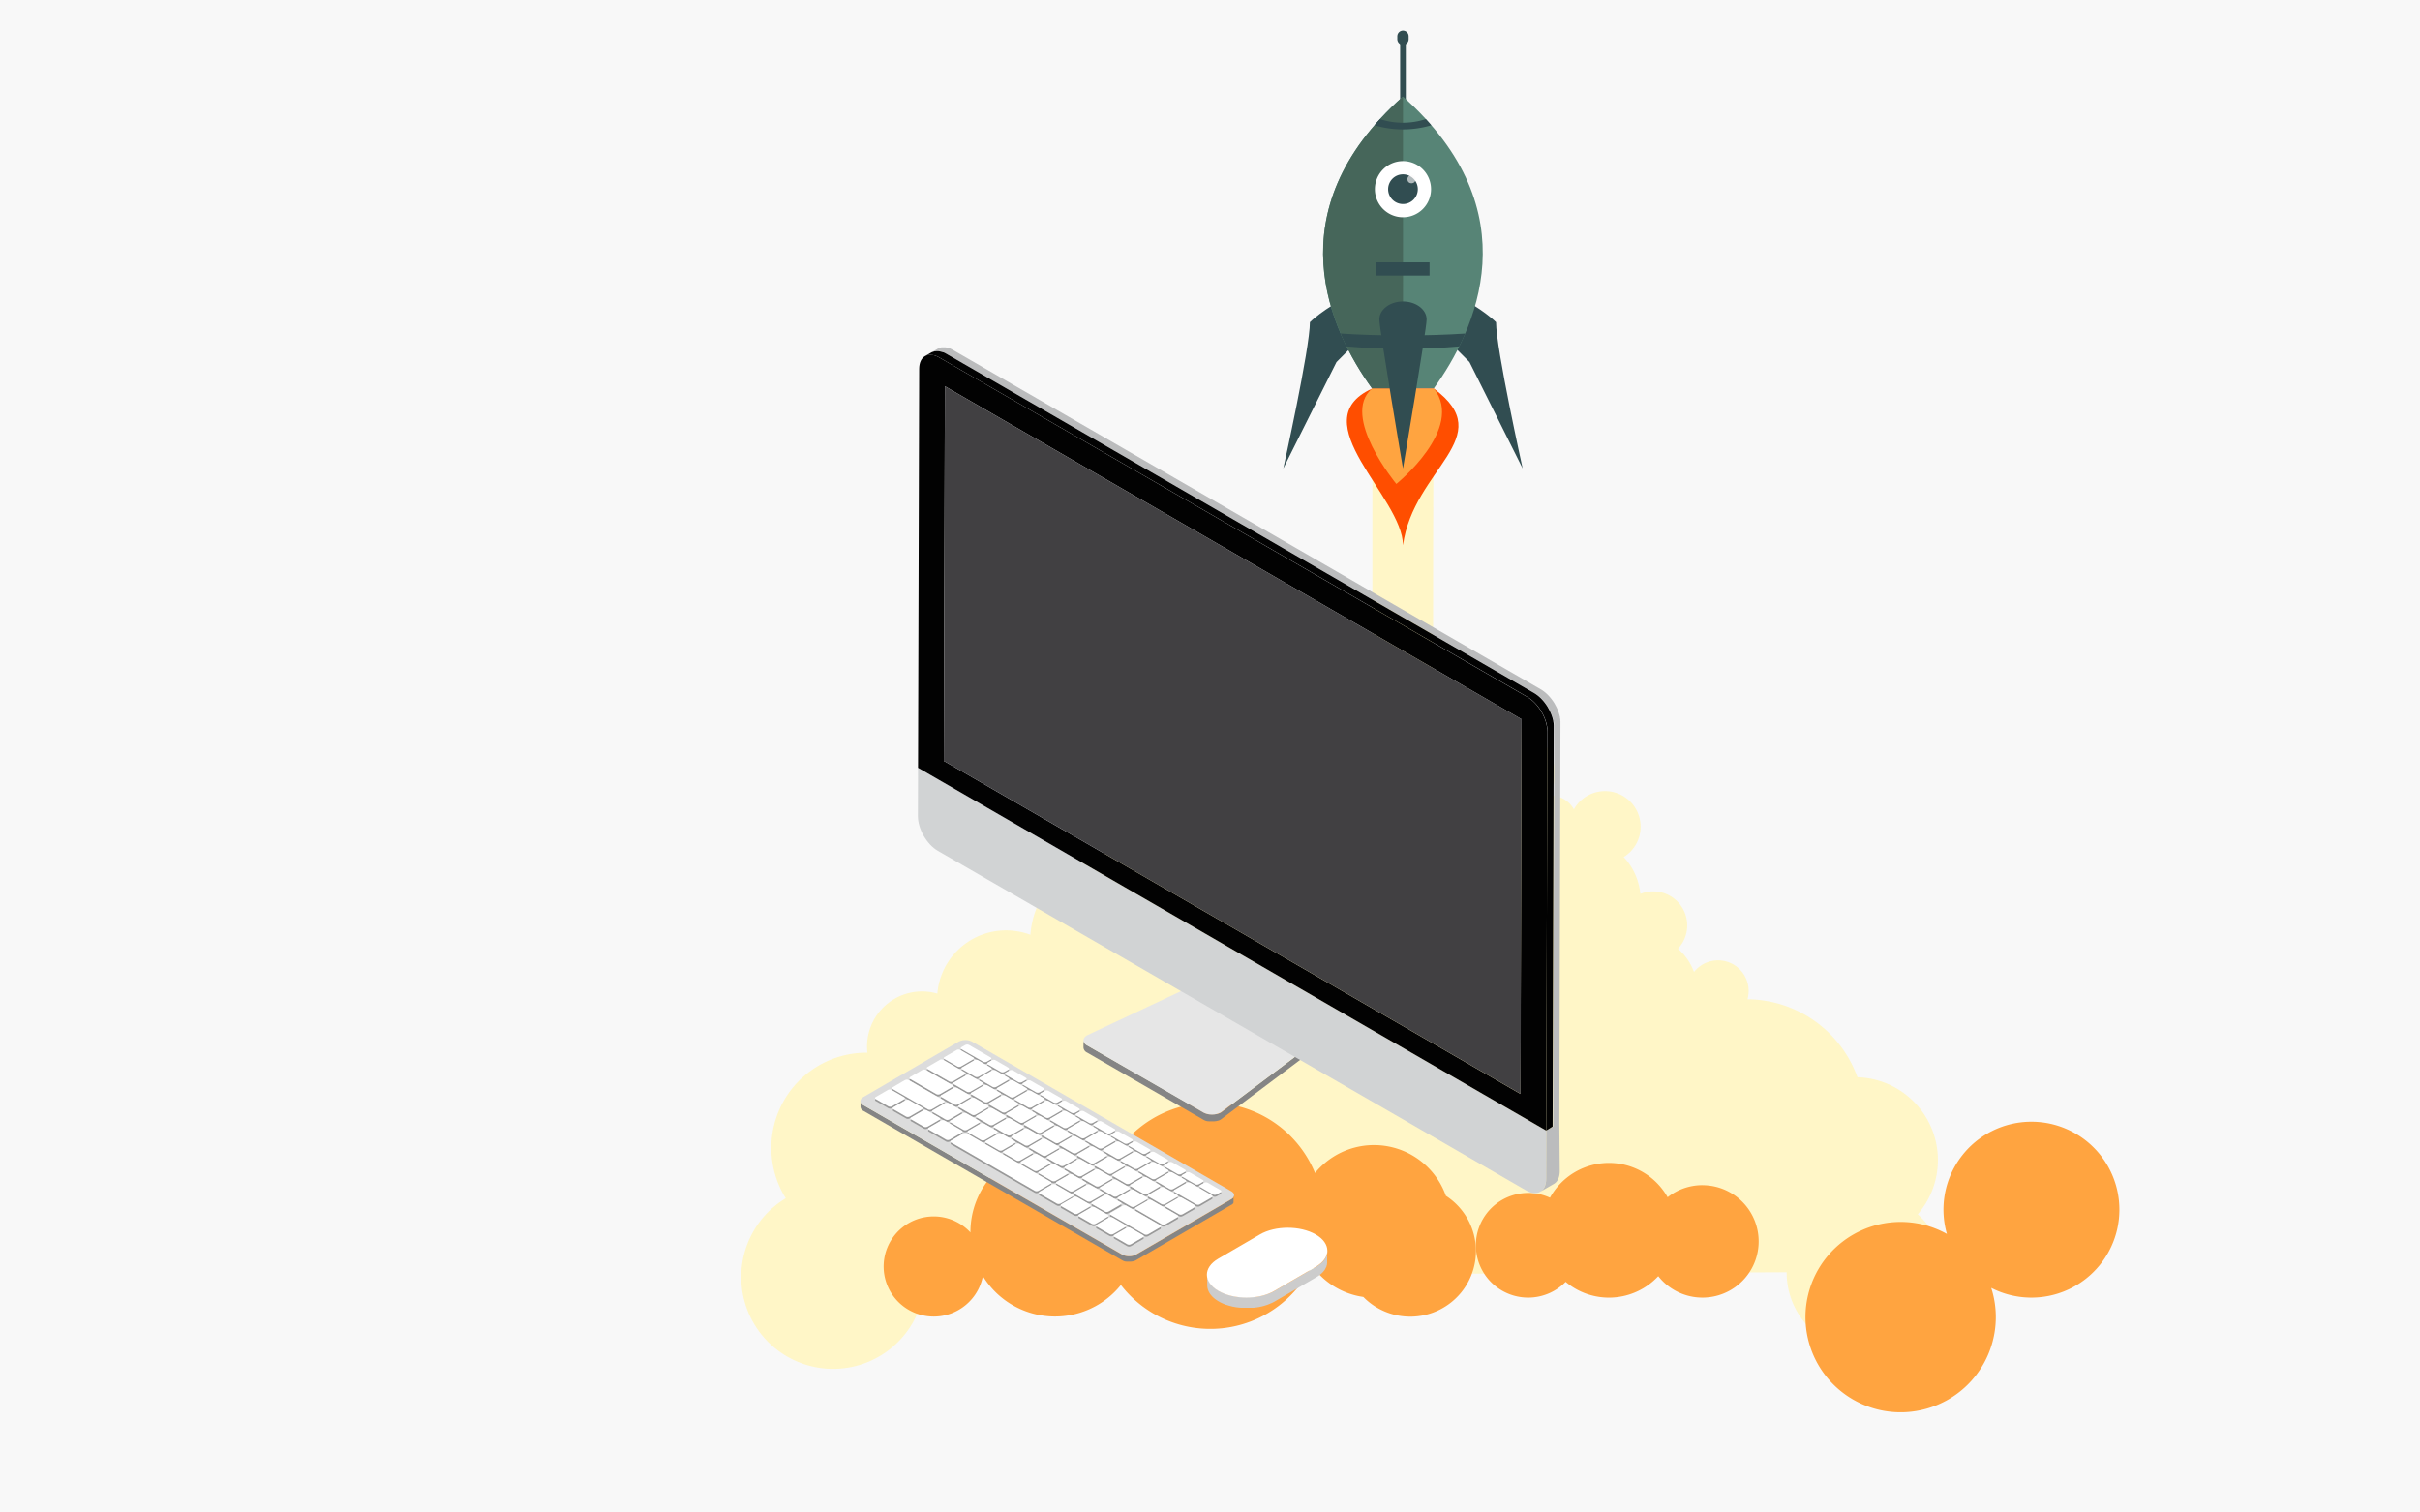 <svg xmlns="http://www.w3.org/2000/svg" viewBox="0 0 1280 800"><defs><style>.cls-1{fill:#f8f8f8;}.cls-2{fill:#fff6c7;}.cls-3{fill:#314d51;}.cls-11,.cls-18,.cls-4,.cls-5{fill:none;}.cls-11,.cls-4,.cls-5{stroke:#314d51;stroke-miterlimit:10;}.cls-4,.cls-5{stroke-linecap:round;}.cls-4{stroke-width:3px;}.cls-5{stroke-width:6px;}.cls-6{fill:#578476;}.cls-7{fill:#46665a;}.cls-8{fill:#fff;}.cls-9{fill:#ff4e00;}.cls-10{fill:#ffa440;}.cls-11{stroke-width:7px;}.cls-12{fill:#fcfbfa;opacity:0.63;}.cls-13{fill:#858585;}.cls-14{fill:#e6e6e6;}.cls-15{fill:#d1d3d4;}.cls-16{fill:#020202;}.cls-17{fill:#414042;}.cls-19{fill:#bbbcbd;}.cls-20{fill:#767578;}.cls-21{fill:#dcdcdc;}.cls-22{fill:#999;}.cls-23{fill:#ccc;}</style></defs><title>startup</title><g id="Background_Color" data-name="Background Color"><rect id="Rectangle" class="cls-1" width="1280" height="800"/></g><g id="_2D_Desktop" data-name="2D Desktop"><g id="Layer_3" data-name="Layer 3"><path class="cls-2" d="M725.88,205.84V366s33-.59,32.39,0,0-160.17,0-160.17Z"/><path class="cls-3" d="M770.21,156.33c14.06,7,21.1,14.07,21.1,14.07,0,14.07,14.06,77.37,14.06,77.37L777.24,191.5l-7-7-14.07-7Z"/><path class="cls-3" d="M713.94,156.33c-14.07,7-21.1,14.07-21.1,14.07,0,14.07-14.07,77.37-14.07,77.37l28.14-56.27,7-7,14.07-7Z"/><path class="cls-4" d="M742.07,53.17v-34"/><path class="cls-5" d="M742.07,20.74V19.18"/><path class="cls-6" d="M758.29,205.57c22.21-30.68,52-93.69-16.26-154.52-68.26,60.83-38.46,123.84-16.25,154.52Z"/><path class="cls-7" d="M742.07,51.09l0,0c-68.26,60.83-38.46,123.84-16.25,154.52h16.29Z"/><path class="cls-3" d="M757.08,66.24c-.94-1.08-1.91-2.17-2.91-3.25a39.18,39.18,0,0,1-24.26,0q-1.49,1.63-2.9,3.26a52.94,52.94,0,0,0,30.07,0Z"/><path class="cls-3" d="M709.08,176.4q1.5,3.51,3.14,6.82c8.89.79,19.06,1.25,29.85,1.25s20.9-.45,29.77-1.24c1.09-2.21,2.15-4.48,3.15-6.82-9.59.65-20.86,1-32.92,1S718.69,177.06,709.08,176.4Z"/><path class="cls-3" d="M742.07,111.41a11.35,11.35,0,1,1,11.35-11.35A11.37,11.37,0,0,1,742.07,111.41Z"/><path class="cls-8" d="M742.07,92.21a7.85,7.85,0,1,1-7.85,7.85,7.86,7.86,0,0,1,7.85-7.85m0-7a14.85,14.85,0,1,0,14.85,14.85,14.85,14.85,0,0,0-14.85-14.85Z"/><path class="cls-9" d="M725.66,205.57c-37.51,17.19,16.41,57.44,16.41,82.84,5.47-40.64,51.19-57.05,16.41-82.84Z"/><path class="cls-10" d="M725.66,205.57c-16.8,14.45,12.9,50.4,12.9,50.4s36.34-29.3,19.92-50.4Z"/><path class="cls-3" d="M729.57,168.94c0-5.24,5.6-9.48,12.5-9.48s12.51,4.24,12.51,9.48-12.51,78.83-12.51,78.83S729.57,174.18,729.57,168.94Z"/><path class="cls-11" d="M728,128.2h0Z"/><path class="cls-11" d="M728,142.26h28.13"/><circle class="cls-12" cx="746.57" cy="94.79" r="2.15"/><path class="cls-2" d="M1014.31,642.33a43.85,43.85,0,0,0-31.84-72.54,62.45,62.45,0,0,0-58.17-41.25,16.49,16.49,0,0,0,.61-4.42,16.19,16.19,0,0,0-28.9-10,30.09,30.09,0,0,0-8.48-12.31,18,18,0,0,0-19.9-29,33.44,33.44,0,0,0-8.8-19.5,18.84,18.84,0,1,0-26.35-25.21,14.13,14.13,0,0,0-12.38-7.32h-.37a25.61,25.61,0,0,0-22.89-37.1,25.72,25.72,0,0,0-6.25.77,17.35,17.35,0,0,0-19.54-9.14A11.17,11.17,0,0,0,760.29,366a18.84,18.84,0,0,0-37.09.41,16.14,16.14,0,0,0-17.86,26.5,11.68,11.68,0,0,0-8.7,11.28,11.55,11.55,0,0,0,.74,4,38.16,38.16,0,0,0-54.17,34.65c0,1.26.06,2.51.18,3.74a18.66,18.66,0,0,0-29,9.32A47.49,47.49,0,0,0,545,494.45a36.48,36.48,0,0,0-49.21,31.11,29.09,29.09,0,0,0-37,31.25h-.48a50.34,50.34,0,0,0-42.7,77,48.58,48.58,0,1,0,73.61,41.63c0-.17,0-.33,0-.5l455.79-2s0,.08,0,.12a41.52,41.52,0,1,0,69.38-30.77Z"/><path class="cls-10" d="M764.75,632.44a40.34,40.34,0,0,0-69.2-12A59.79,59.79,0,0,0,586.41,617a44.75,44.75,0,0,0-73.11,34.63c0,.08,0,.16,0,.25a26.49,26.49,0,1,0,6.57,23.1,44.74,44.74,0,0,0,73,4.68,59.77,59.77,0,0,0,101-10.28A40.32,40.32,0,0,0,721.11,686a34.74,34.74,0,1,0,43.64-53.51Z"/><path class="cls-10" d="M900.47,626.87a29.62,29.62,0,0,0-18.41,6.4,35.63,35.63,0,0,0-62.24.23A27.68,27.68,0,1,0,828.11,678a35.61,35.61,0,0,0,49-3,29.73,29.73,0,1,0,23.37-48.11Z"/><path class="cls-10" d="M1074.48,593.31a46.5,46.5,0,0,0-44.71,59.35,50.34,50.34,0,1,0,23.44,28.54,46.52,46.52,0,1,0,21.27-87.89Z"/></g><g id="Monitor"><path class="cls-13" d="M703.57,543.93a1.38,1.38,0,0,1,0,.2,1,1,0,0,1,0,.17c0,.06,0,.13,0,.19s-.05.11-.07.16a1.24,1.24,0,0,1-.1.2,1.09,1.09,0,0,1-.08.15l-.16.23-.17.21,0,0-.27.27-.2.16-.19.15-.23.15-.25.16-56,42.06a4.37,4.37,0,0,1-.61.31l-.19.08c-.16.07-.33.14-.51.2l-.18.06-.34.09-.25.07-.36.08-.25,0c-.24,0-.49.08-.74.1l-.23,0c-.15,0-.29,0-.44,0h-1.27l-.3,0-.32,0-.29,0c-.12,0-.23,0-.35-.06l-.27-.05-.4-.1-.22-.06a7.19,7.19,0,0,1-.7-.24l-.33-.14-.17-.07c-.16-.08-.32-.16-.47-.25L575,552.93a3.26,3.26,0,0,1-1.92-2.68v3.82a3.25,3.25,0,0,0,1.92,2.67l61.51,35.52.48.25.17.07.29.13h0a7.19,7.19,0,0,0,.7.24l.05,0,.17,0,.4.1.11,0,.16,0,.35.06.13,0,.16,0,.32,0,.16,0h.14l.33,0h.94l.44,0h.23c.25,0,.5-.06.74-.1h0l.21,0,.35-.08.26-.07.33-.09.08,0,.11,0c.18-.06.35-.12.51-.19l.19-.08c.21-.1.42-.2.61-.31l56-42.06.08-.05.17-.11.23-.15.18-.15.2-.16,0,0a1.75,1.75,0,0,0,.24-.23l0,0,.13-.15a.25.25,0,0,0,0-.07c.06-.07.11-.15.16-.22l.06-.1,0-.05.1-.2s0-.08,0-.12a.06.06,0,0,0,0,0,1.39,1.39,0,0,0,.06-.19s0-.09,0-.13v0l0-.2s0-.09,0-.14v-3.87C703.58,543.8,703.57,543.86,703.57,543.93Z"/><path class="cls-14" d="M701.66,541.06c2.55,1.47,2.57,3.85,0,5.32l-56,42.06a10.13,10.13,0,0,1-9.19,0L575,552.93c-2.55-1.47-2.56-3.86,0-5.33l71-33.39a10.1,10.1,0,0,1,9.19,0Z"/><path class="cls-15" d="M485.57,406.11l-.07,25.61c0,6.74,4.71,14.93,10.57,18.32L807.14,629.63c5.86,3.38,10.62.67,10.64-6.07l.07-25.61Z"/><path class="cls-16" d="M807.88,368.69c5.86,3.38,10.59,11.58,10.57,18.31l-.59,211L485.57,406.11l.6-210.95c0-6.73,4.78-9.45,10.64-6.07Zm-308.66,33.8,305,176.12.56-198.18-305-176.12-.57,198.18"/><polygon class="cls-17" points="499.79 204.31 499.22 402.49 804.27 578.61 804.83 380.43 499.79 204.31"/><polygon class="cls-18" points="817.86 597.95 817.85 597.95 817.86 597.95 817.86 597.95"/><path class="cls-19" d="M496.44,184.18l.06,0,.07,0,.39-.2.07,0,.07,0a3.75,3.75,0,0,1,.47-.17h0a4.54,4.54,0,0,1,.53-.12l.06,0h.08l.48,0h.86c.23,0,.47,0,.71.07h0c.29,0,.59.11.88.19h.08l.58.18.11,0,.47.18.06,0,.12.06c.17.07.33.14.5.23l.2.09.67.36,311.06,179.6c.35.19.68.41,1,.64l.32.23.66.5.37.3.6.53.36.33.22.21.23.24c.24.25.47.5.7.76a2.61,2.61,0,0,1,.23.24l.18.21.41.51.27.32.21.29c.1.13.2.26.29.4l.21.27.32.48.2.31.09.13c.19.29.37.59.55.9l0,.06a1.62,1.62,0,0,1,.1.18l.37.65.15.3c.06.11.11.22.16.33s.1.18.14.27c.12.25.24.5.35.75l.06.14v0c.14.32.27.64.39,1,0,.06,0,.12.07.18l.12.35c.06.16.12.32.17.48l.12.37c0,.14.09.29.13.44a2.76,2.76,0,0,1,.08.27c0,.16.08.32.12.48s.09.36.13.55a1.21,1.21,0,0,1,0,.18c0,.13,0,.26.07.39.05.29.1.57.14.85,0,.08,0,.16,0,.24s0,.35.06.52l0,.38c0,.39,0,.79,0,1.17l-.6,211h0L825,619.39c0,3.35-1.19,5.7-3.1,6.81l-3.58,2.08-3.59,2.09c1.9-1.11,3.08-3.46,3.09-6.81l.07-25.61h0l3.58-2.08h0l.6-210.95c0-.39,0-.78,0-1.18l0-.37-.09-.76c0-.28-.1-.57-.15-.85s-.07-.39-.11-.58-.09-.36-.14-.54-.12-.51-.2-.76-.09-.29-.13-.44-.19-.56-.29-.84l-.12-.36c-.15-.39-.3-.77-.47-1.16l-.06-.13c-.15-.35-.32-.69-.49-1-.05-.11-.1-.21-.16-.32-.16-.32-.33-.64-.51-1l-.11-.19q-.31-.56-.66-1.08l-.21-.31c-.17-.26-.35-.51-.53-.76l-.29-.4-.48-.61c-.13-.17-.27-.34-.41-.5s-.27-.31-.41-.46-.46-.51-.7-.75-.3-.31-.45-.45l-.36-.34-.6-.52-.36-.3c-.22-.18-.45-.34-.67-.5l-.32-.24c-.34-.23-.67-.44-1-.64L500.4,187l-.67-.36-.19-.1-.51-.23-.18-.08-.47-.17-.11,0-.57-.17-.08,0a7.75,7.75,0,0,0-.88-.19h0a5.69,5.69,0,0,0-.71-.07h-.85c-.17,0-.33,0-.48.06l-.15,0-.53.13h0c-.17.05-.33.11-.48.17l-.14.06-.39.19-.12.07Z"/><path class="cls-16" d="M492.86,186.27l.05,0,.07,0,.39-.19.08,0,.06,0c.15-.06.31-.12.48-.17h0l.53-.13h.15c.15,0,.31,0,.48-.06H496a5.69,5.69,0,0,1,.71.07h0a7.75,7.75,0,0,1,.88.19h.08l.57.17.12,0,.46.17.07,0,.11,0,.51.23.19.1.67.36L811.47,366.6c.34.2.67.41,1,.64l.32.24c.22.16.45.32.67.5l.36.3.6.52.36.34c.07.07.15.13.22.21s.15.16.23.24c.24.24.47.49.71.75l.22.24.18.22c.14.16.28.33.41.5l.27.33.21.28.29.4.21.28c.11.15.21.32.32.48l.21.31a.83.83,0,0,0,.08.12c.19.3.37.6.55.9l0,.06.11.19.36.64.15.31c.06.11.11.21.16.32a2.44,2.44,0,0,1,.14.28c.12.25.24.5.35.75l.06.13,0,0,.39.95.06.17.12.36c.06.15.12.31.17.47s.08.25.12.37.09.3.13.44a2.76,2.76,0,0,1,.08.27c0,.16.08.33.12.49s.1.36.14.54,0,.13,0,.19.05.26.07.39c0,.28.11.57.15.85,0,.07,0,.15,0,.23s0,.35.05.53l0,.37c0,.4,0,.79,0,1.18l-.6,211L817.86,598l.59-211c0-.38,0-.78,0-1.17,0-.13,0-.25,0-.38l-.09-.76c0-.28-.09-.56-.15-.85s-.07-.38-.11-.57-.09-.37-.13-.55-.13-.5-.21-.75-.08-.29-.13-.44-.18-.57-.28-.85c0-.12-.09-.23-.13-.35-.15-.39-.3-.78-.47-1.16l-.06-.14q-.23-.51-.48-1c-.06-.11-.11-.22-.17-.32-.16-.33-.33-.64-.51-1a1.62,1.62,0,0,1-.1-.18c-.22-.37-.44-.73-.67-1.09l-.21-.31-.52-.75-.3-.4c-.15-.21-.32-.41-.48-.61l-.41-.51-.4-.45c-.23-.26-.47-.51-.71-.76l-.45-.45-.36-.33c-.2-.18-.4-.36-.6-.52l-.36-.31c-.22-.17-.44-.34-.67-.5l-.32-.23c-.33-.23-.67-.45-1-.64L496.81,189.09c-.22-.13-.45-.25-.67-.36l-.19-.09c-.17-.09-.34-.16-.51-.23l-.18-.08c-.15-.07-.31-.12-.46-.18l-.12,0q-.29-.11-.57-.18l-.08,0c-.3-.08-.59-.14-.88-.19h0l-.7-.07h-.86l-.48.05-.15,0a4.54,4.54,0,0,0-.53.12h0a3.9,3.9,0,0,0-.48.17l-.14.05-.39.2-.12.06Z"/><polygon class="cls-20" points="817.85 597.95 817.86 597.95 817.86 597.95 817.85 597.95"/></g><g id="Keyboard"><path class="cls-13" d="M652.74,632.35a.86.86,0,0,1,0,.16l0,.13a.83.83,0,0,1,0,.15,1.12,1.12,0,0,0,0,.13l-.08.16-.07.11a.94.94,0,0,1-.12.18l-.13.17,0,0-.22.21-.16.13-.14.11-.18.12-.2.13-50.44,29.31a3.58,3.58,0,0,1-.48.24l-.14.07-.4.15-.15.05-.27.07-.2.06-.28.06-.19,0-.58.08H598l-.35,0h-.73l-.26,0-.24,0a2.13,2.13,0,0,1-.25,0l-.23,0-.27-.05-.22,0-.31-.08-.18,0-.55-.19-.25-.11-.14-.05-.37-.2-137-79.1a2.54,2.54,0,0,1-1.5-2.1v3a2.56,2.56,0,0,0,1.5,2.1l137,79.1.38.19.13.06.23.1h0c.17.07.36.13.54.19H595l.13,0,.32.08.08,0,.13,0,.27.05.11,0h.12l.25,0h1.23l.35,0h.18a5.4,5.4,0,0,0,.58-.09h0l.16,0,.29-.06.2-.06.26-.07.06,0,.09,0,.4-.16.14-.06a3.58,3.58,0,0,0,.48-.24l50.44-29.31.07,0,.13-.09.18-.12.14-.11.16-.13,0,0,.19-.18,0,0,.1-.12,0,0,.13-.18a.35.35,0,0,1,0-.08v0c0-.06,0-.11.08-.16a1,1,0,0,0,0-.1,0,0,0,0,0,0,0,.83.83,0,0,0,0-.15.38.38,0,0,0,0-.1,0,0,0,0,0,0,0s0-.11,0-.16,0-.07,0-.11v-3A.77.77,0,0,1,652.74,632.35Z"/><path class="cls-21" d="M651.25,630.09c2,1.16,2,3,0,4.19l-50.44,29.31a8,8,0,0,1-7.22,0l-137-79.1c-2-1.15-2-3,0-4.18L507,551a7.92,7.92,0,0,1,7.22,0Z"/><path class="cls-22" d="M509.52,600.55l-6.36,3.7a.6.6,0,0,0,0,1.13l44.13,25.48a2.18,2.18,0,0,0,2,0l6.36-3.7a.6.6,0,0,0,0-1.14l-44.13-25.47a2.18,2.18,0,0,0-2,0"/><path class="cls-22" d="M478.68,572.26l-6.36,3.7a.59.59,0,0,0,0,1.13l18.46,10.67a2.2,2.2,0,0,0,2,0l6.36-3.7c.54-.31.54-.82,0-1.14l-18.47-10.66a2.18,2.18,0,0,0-2,0"/><path class="cls-22" d="M607.25,653.86l6.36-3.7a.6.6,0,0,0,0-1.13l-17.78-10.27a2.18,2.18,0,0,0-2,0l-6.36,3.7a.6.6,0,0,0,0,1.14l17.78,10.26a2.18,2.18,0,0,0,2,0"/><path class="cls-22" d="M487.83,566.94l-6.36,3.7c-.54.31-.53.82,0,1.13l13.75,7.94a2.15,2.15,0,0,0,2,0l6.36-3.7a.6.6,0,0,0,0-1.13l-13.75-7.94a2.2,2.2,0,0,0-2,0"/><path class="cls-22" d="M616.41,648.54l6.36-3.7a.59.59,0,0,0,0-1.13l-13.59-7.85a2.18,2.18,0,0,0-2,0l-6.36,3.7a.59.59,0,0,0,0,1.13l13.58,7.85a2.2,2.2,0,0,0,2,0"/><path class="cls-22" d="M497,561.64l-6.36,3.7a.6.6,0,0,0,0,1.13L502,573a2.14,2.14,0,0,0,2,0l6.36-3.69c.54-.32.54-.82,0-1.14l-11.36-6.56a2.18,2.18,0,0,0-2,0"/><path class="cls-22" d="M634.58,638l6.36-3.7c.64-.37.42-.89,0-1.13l-11.32-6.54a2.14,2.14,0,0,0-2,0l-6.36,3.69a.6.6,0,0,0,0,1.14L632.62,638a2.18,2.18,0,0,0,2,0"/><path class="cls-22" d="M560.94,637.61l6.36-3.7c.54-.31.54-.82,0-1.14l-9-5.21a2.18,2.18,0,0,0-2,0l-6.36,3.7a.59.59,0,0,0,0,1.13l9,5.22a2.2,2.2,0,0,0,2,0"/><path class="cls-22" d="M502.33,603.77l6.37-3.7a.6.6,0,0,0,0-1.13l-9-5.21a2.12,2.12,0,0,0-2,0l-6.36,3.69a.6.6,0,0,0,0,1.14l9,5.21a2.12,2.12,0,0,0,2,0"/><path class="cls-22" d="M584.08,633.11l-6.36,3.7c-.54.31-.54.82,0,1.14l6.69,3.86a2.14,2.14,0,0,0,2,0l6.36-3.69a.6.6,0,0,0,0-1.14l-6.7-3.87a2.18,2.18,0,0,0-2,0"/><path class="cls-22" d="M527.25,600.3c.54-.31.54-.82,0-1.14l-6.69-3.86a2.14,2.14,0,0,0-2,0L512.22,599a.6.6,0,0,0,0,1.14l6.7,3.87a2.18,2.18,0,0,0,2,0l6.36-3.7"/><path class="cls-22" d="M537.3,606.1l-6.36,3.7a.6.6,0,0,0,0,1.14l6.7,3.86a2.12,2.12,0,0,0,2,0l6.36-3.69a.6.6,0,0,0,0-1.14l-6.7-3.87a2.18,2.18,0,0,0-2,0"/><path class="cls-22" d="M565.37,622.31,559,626a.6.6,0,0,0,0,1.14l6.7,3.87a2.18,2.18,0,0,0,2,0l6.36-3.7a.6.6,0,0,0,0-1.13l-6.7-3.87a2.12,2.12,0,0,0-2,0"/><path class="cls-22" d="M546.65,611.5l-6.36,3.7c-.54.31-.53.82,0,1.14l6.7,3.86a2.15,2.15,0,0,0,2,0l6.36-3.7a.6.6,0,0,0,0-1.14l-6.69-3.87a2.2,2.2,0,0,0-2,0"/><path class="cls-22" d="M547.72,589.82,541,586a2.15,2.15,0,0,0-2,0l-6.36,3.69a.6.6,0,0,0,0,1.14l6.69,3.87a2.2,2.2,0,0,0,2,0l6.36-3.7c.54-.31.53-.82,0-1.13"/><path class="cls-22" d="M527,575.88l6.36-3.69a.6.6,0,0,0,0-1.14l-6.7-3.87a2.18,2.18,0,0,0-2,0l-6.36,3.7c-.54.31-.54.82,0,1.14l6.69,3.86a2.14,2.14,0,0,0,2,0"/><path class="cls-22" d="M556.35,625.61a2.2,2.2,0,0,0,2,0l6.36-3.7c.54-.31.54-.82,0-1.14l-6.7-3.86a2.12,2.12,0,0,0-2,0l-6.36,3.69a.6.6,0,0,0,0,1.14l6.69,3.87"/><path class="cls-22" d="M511.53,598.6l6.36-3.7a.6.6,0,0,0,0-1.14l-6.7-3.86a2.12,2.12,0,0,0-2,0l-6.36,3.69a.6.6,0,0,0,0,1.14l6.7,3.87a2.18,2.18,0,0,0,2,0"/><path class="cls-22" d="M607.56,634l6.7,3.87a2.18,2.18,0,0,0,2,0l6.36-3.7c.54-.31.54-.82,0-1.14l-6.69-3.86a2.14,2.14,0,0,0-2,0l-6.36,3.69a.6.6,0,0,0,0,1.14"/><path class="cls-22" d="M566.43,600.62l-6.69-3.87a2.2,2.2,0,0,0-2,0l-6.36,3.7c-.54.31-.53.82,0,1.14l6.7,3.86a2.12,2.12,0,0,0,2,0l6.36-3.69a.6.6,0,0,0,0-1.14"/><path class="cls-22" d="M611.24,624.5l6.36-3.69a.6.6,0,0,0,0-1.14l-6.7-3.87a2.18,2.18,0,0,0-2,0l-6.36,3.7c-.54.31-.54.82,0,1.14l6.69,3.86a2.14,2.14,0,0,0,2,0"/><path class="cls-22" d="M545.74,586.69l6.36-3.7c.54-.31.54-.82,0-1.14L545.4,578a2.14,2.14,0,0,0-2,0l-6.36,3.69a.6.6,0,0,0,0,1.14l6.7,3.87a2.18,2.18,0,0,0,2,0"/><path class="cls-22" d="M579.49,648.32l6.36-3.7c.54-.31.54-.82,0-1.14l-6.7-3.86a2.12,2.12,0,0,0-2,0l-6.36,3.69a.6.6,0,0,0,0,1.14l6.7,3.87a2.18,2.18,0,0,0,2,0"/><path class="cls-22" d="M511,569.74l-6.36,3.7c-.54.31-.54.82,0,1.14l6.69,3.86a2.14,2.14,0,0,0,2,0l6.36-3.69a.6.6,0,0,0,0-1.14l-6.7-3.87a2.18,2.18,0,0,0-2,0"/><path class="cls-22" d="M603.86,622.23l-6.7-3.87a2.18,2.18,0,0,0-2,0l-6.36,3.7c-.54.31-.54.82,0,1.14l6.69,3.86a2.14,2.14,0,0,0,2,0l6.36-3.69a.6.6,0,0,0,0-1.14"/><path class="cls-22" d="M585.15,611.42l-6.7-3.86a2.12,2.12,0,0,0-2,0l-6.36,3.69a.6.6,0,0,0,0,1.14l6.7,3.87a2.18,2.18,0,0,0,2,0l6.36-3.7c.55-.31.54-.82,0-1.14"/><path class="cls-22" d="M583.17,608.3l6.36-3.7c.54-.31.54-.82,0-1.14l-6.7-3.86a2.12,2.12,0,0,0-2,0l-6.36,3.69a.6.6,0,0,0,0,1.14l6.69,3.87a2.2,2.2,0,0,0,2,0"/><path class="cls-22" d="M564.45,597.49l6.37-3.69a.6.6,0,0,0,0-1.14l-6.7-3.87a2.18,2.18,0,0,0-2,0l-6.36,3.7a.6.6,0,0,0,0,1.14l6.7,3.86a2.12,2.12,0,0,0,2,0"/><path class="cls-22" d="M574.72,627.71l-6.36,3.7c-.54.31-.53.82,0,1.13l6.7,3.87a2.12,2.12,0,0,0,2,0l6.36-3.69a.6.6,0,0,0,0-1.14l-6.7-3.87a2.2,2.2,0,0,0-2,0"/><path class="cls-22" d="M527.94,600.7l-6.36,3.7a.59.59,0,0,0,0,1.13l6.69,3.87a2.17,2.17,0,0,0,2,0l6.36-3.7a.59.59,0,0,0,0-1.13l-6.7-3.87a2.18,2.18,0,0,0-2,0"/><path class="cls-22" d="M507.33,586.7l6.7,3.87a2.18,2.18,0,0,0,2,0l6.36-3.7a.6.6,0,0,0,0-1.14l-6.7-3.86a2.12,2.12,0,0,0-2,0l-6.36,3.69a.6.6,0,0,0,0,1.14"/><path class="cls-22" d="M563.47,619.11l6.7,3.87a2.18,2.18,0,0,0,2,0l6.36-3.7a.6.6,0,0,0,0-1.13l-6.7-3.87a2.12,2.12,0,0,0-2,0L563.47,618a.6.6,0,0,0,0,1.14"/><path class="cls-22" d="M591.54,635.32l6.7,3.86a2.12,2.12,0,0,0,2,0l6.36-3.69c.55-.32.54-.82,0-1.14l-6.7-3.86a2.15,2.15,0,0,0-2,0l-6.36,3.7a.6.6,0,0,0,0,1.14"/><path class="cls-22" d="M544.76,608.31l6.7,3.86a2.12,2.12,0,0,0,2,0l6.36-3.69c.54-.32.54-.82,0-1.14l-6.69-3.87a2.2,2.2,0,0,0-2,0l-6.36,3.7c-.54.31-.53.82,0,1.14"/><path class="cls-22" d="M575.79,606l-6.7-3.86a2.12,2.12,0,0,0-2,0l-6.36,3.69a.6.6,0,0,0,0,1.14l6.69,3.87a2.2,2.2,0,0,0,2,0l6.36-3.7c.54-.31.54-.82,0-1.14"/><path class="cls-22" d="M529,579l-6.7-3.86a2.12,2.12,0,0,0-2,0L514,578.84a.6.6,0,0,0,0,1.14l6.7,3.87a2.18,2.18,0,0,0,2,0l6.36-3.7a.6.6,0,0,0,0-1.14"/><path class="cls-22" d="M613.22,627.63l-6.7-3.87a2.18,2.18,0,0,0-2,0l-6.36,3.7a.6.6,0,0,0,0,1.14l6.7,3.87a2.15,2.15,0,0,0,2,0l6.36-3.69c.55-.32.54-.82,0-1.14"/><path class="cls-22" d="M555.1,592.09l6.36-3.7a.59.59,0,0,0,0-1.13l-6.7-3.87a2.18,2.18,0,0,0-2,0l-6.36,3.7a.59.59,0,0,0,0,1.13l6.69,3.87a2.2,2.2,0,0,0,2,0"/><path class="cls-22" d="M570.13,642.91l6.36-3.69a.6.6,0,0,0,0-1.14l-6.7-3.87a2.18,2.18,0,0,0-2,0l-6.37,3.7c-.54.31-.53.82,0,1.14l6.7,3.86a2.12,2.12,0,0,0,2,0"/><path class="cls-22" d="M509,566.61l6.7,3.87a2.12,2.12,0,0,0,2,0l6.36-3.7a.59.59,0,0,0,0-1.13l-6.69-3.87a2.2,2.2,0,0,0-2,0l-6.36,3.7c-.54.31-.53.82,0,1.13"/><path class="cls-22" d="M506,556.38l-6.36,3.7a.6.6,0,0,0,0,1.13l6.7,3.87a2.18,2.18,0,0,0,2,0l6.36-3.7a.6.6,0,0,0,0-1.13l-6.7-3.87a2.18,2.18,0,0,0-2,0"/><path class="cls-22" d="M592.52,613.7l6.37-3.7c.54-.31.53-.82,0-1.13l-6.7-3.87a2.12,2.12,0,0,0-2,0l-6.36,3.7a.6.6,0,0,0,0,1.13l6.7,3.87a2.18,2.18,0,0,0,2,0"/><path class="cls-22" d="M601.88,619.1l6.36-3.7a.6.6,0,0,0,0-1.13l-6.7-3.87a2.2,2.2,0,0,0-2,0l-6.36,3.7c-.54.31-.53.82,0,1.13l6.7,3.87a2.15,2.15,0,0,0,2,0"/><path class="cls-22" d="M526.05,597.5l6.69,3.87a2.2,2.2,0,0,0,2,0l6.36-3.7c.54-.31.53-.82,0-1.13l-6.7-3.87a2.18,2.18,0,0,0-2,0l-6.36,3.7a.59.59,0,0,0,0,1.13"/><path class="cls-22" d="M625.53,643.24l6.36-3.7a.59.59,0,0,0,0-1.13l-6.7-3.87a2.18,2.18,0,0,0-2,0l-6.36,3.7a.59.59,0,0,0,0,1.13l6.69,3.87a2.2,2.2,0,0,0,2,0"/><path class="cls-22" d="M598.2,659.12l6.36-3.7a.6.6,0,0,0,0-1.13l-6.7-3.87a2.18,2.18,0,0,0-2,0l-6.37,3.7c-.54.31-.53.82,0,1.13l6.7,3.87a2.18,2.18,0,0,0,2,0"/><path class="cls-22" d="M523.35,585.38l6.7,3.87a2.18,2.18,0,0,0,2,0l6.36-3.7c.54-.31.54-.82,0-1.14l-6.69-3.86a2.14,2.14,0,0,0-2,0l-6.36,3.69a.6.6,0,0,0,0,1.14"/><path class="cls-22" d="M557.08,595.22l-6.7-3.87a2.18,2.18,0,0,0-2,0l-6.36,3.7a.6.6,0,0,0,0,1.13l6.7,3.87a2.12,2.12,0,0,0,2,0l6.36-3.7a.6.6,0,0,0,0-1.13"/><path class="cls-22" d="M594.5,616.83,587.81,613a2.2,2.2,0,0,0-2,0l-6.36,3.7c-.54.31-.53.82,0,1.13l6.7,3.87a2.18,2.18,0,0,0,2,0l6.36-3.7a.59.59,0,0,0,0-1.13"/><path class="cls-22" d="M527.72,576.28a.6.6,0,0,0,0,1.14l6.7,3.87a2.18,2.18,0,0,0,2,0l6.36-3.7a.6.6,0,0,0,0-1.14l-6.7-3.86a2.12,2.12,0,0,0-2,0l-6.36,3.69"/><path class="cls-22" d="M620.59,629.91l6.36-3.7c.55-.32.54-.82,0-1.14l-6.7-3.87a2.18,2.18,0,0,0-2,0l-6.36,3.7a.6.6,0,0,0,0,1.14l6.7,3.87a2.18,2.18,0,0,0,2,0"/><path class="cls-22" d="M573.81,602.89l6.36-3.69a.6.6,0,0,0,0-1.14l-6.7-3.87a2.18,2.18,0,0,0-2,0l-6.37,3.7c-.54.31-.53.82,0,1.14l6.7,3.86a2.12,2.12,0,0,0,2,0"/><path class="cls-22" d="M588.84,653.72l6.37-3.7c.54-.31.53-.82,0-1.13L588.5,645a2.12,2.12,0,0,0-2,0l-6.36,3.7a.6.6,0,0,0,0,1.13l6.7,3.87a2.18,2.18,0,0,0,2,0"/><path class="cls-22" d="M523,587.27,516.68,591a.6.6,0,0,0,0,1.14l6.7,3.87a2.18,2.18,0,0,0,2,0l6.36-3.7c.54-.31.54-.82,0-1.14L525,587.27a2.14,2.14,0,0,0-2,0"/><path class="cls-22" d="M535.4,602.91l6.7,3.86a2.12,2.12,0,0,0,2,0l6.36-3.69a.6.6,0,0,0,0-1.14l-6.7-3.87a2.18,2.18,0,0,0-2,0l-6.36,3.7a.6.6,0,0,0,0,1.14"/><path class="cls-22" d="M554.12,613.71l6.69,3.87a2.2,2.2,0,0,0,2,0l6.36-3.7c.54-.31.53-.82,0-1.14l-6.7-3.86a2.12,2.12,0,0,0-2,0l-6.36,3.69a.6.6,0,0,0,0,1.14"/><path class="cls-22" d="M572.83,624.51l6.7,3.87a2.15,2.15,0,0,0,2,0l6.36-3.7a.59.59,0,0,0,0-1.13l-6.69-3.87a2.2,2.2,0,0,0-2,0l-6.36,3.7c-.54.31-.53.82,0,1.13"/><path class="cls-22" d="M582.19,629.92l6.69,3.86a2.14,2.14,0,0,0,2,0l6.36-3.69a.6.6,0,0,0,0-1.14l-6.7-3.87a2.18,2.18,0,0,0-2,0l-6.36,3.7c-.54.31-.54.82,0,1.14"/><path class="cls-22" d="M504.33,576.46l-6.36,3.7a.6.6,0,0,0,0,1.14l6.7,3.86a2.14,2.14,0,0,0,2,0l6.36-3.69a.6.6,0,0,0,0-1.14l-6.7-3.87a2.18,2.18,0,0,0-2,0"/><path class="cls-22" d="M499.87,584.49l-6.36,3.7c-.54.31-.54.82,0,1.14l6.59,3.8a2.12,2.12,0,0,0,2,0l6.36-3.69c.51-.29.55-.76.1-1.08l-6.7-3.87a2.18,2.18,0,0,0-2,0"/><path class="cls-22" d="M481.19,591.56l6.36-3.7c.54-.31.53-.82,0-1.13L481,582.92a2.18,2.18,0,0,0-2,0l-6.37,3.7c-.54.31-.53.82,0,1.14l6.59,3.8a2.14,2.14,0,0,0,2,0"/><path class="cls-22" d="M490.54,597l6.36-3.69a.6.6,0,0,0,0-1.14l-6.59-3.81a2.2,2.2,0,0,0-2,0L482,592c-.54.31-.54.82,0,1.14l6.59,3.8a2.12,2.12,0,0,0,2,0"/><path class="cls-22" d="M471.83,586.16l6.36-3.7a.59.59,0,0,0,0-1.13l-6.59-3.81a2.18,2.18,0,0,0-2,0l-6.36,3.7a.59.59,0,0,0,0,1.13l6.59,3.81a2.18,2.18,0,0,0,2,0"/><path class="cls-22" d="M510.56,553.74l-2,1.13a.6.6,0,0,0,0,1.14L520,562.58a2.2,2.2,0,0,0,2,0l1.95-1.14a.6.6,0,0,0,0-1.14l-11.38-6.56a2.12,2.12,0,0,0-2,0"/><path class="cls-22" d="M543.26,572.61l-2,1.14a.6.6,0,0,0,0,1.14l6.7,3.87a2.2,2.2,0,0,0,2,0l1.95-1.14a.6.6,0,0,0,0-1.14l-6.7-3.87a2.18,2.18,0,0,0-2,0"/><path class="cls-22" d="M580.68,594.22l-1.95,1.14a.6.6,0,0,0,0,1.14l6.7,3.86a2.12,2.12,0,0,0,2,0l2-1.13a.6.6,0,0,0,0-1.14l-6.69-3.87a2.2,2.2,0,0,0-2,0"/><path class="cls-22" d="M562,583.42l-2,1.14a.59.59,0,0,0,0,1.13l6.7,3.87a2.18,2.18,0,0,0,2,0l2-1.14c.54-.31.53-.82,0-1.14l-6.7-3.86a2.12,2.12,0,0,0-2,0"/><path class="cls-22" d="M618.11,615.83l-2,1.14c-.54.31-.53.82,0,1.14l6.7,3.86a2.12,2.12,0,0,0,2,0l2-1.13a.6.6,0,0,0,0-1.14l-6.7-3.87a2.18,2.18,0,0,0-2,0"/><path class="cls-22" d="M599.4,605l-2,1.13a.6.6,0,0,0,0,1.14l6.69,3.87a2.2,2.2,0,0,0,2,0l1.95-1.14c.55-.31.54-.82,0-1.14l-6.7-3.86a2.12,2.12,0,0,0-2,0"/><path class="cls-22" d="M608.75,610.43l-2,1.14a.6.6,0,0,0,0,1.13l6.7,3.87a2.15,2.15,0,0,0,2,0l2-1.14a.59.59,0,0,0,0-1.13l-6.69-3.87a2.2,2.2,0,0,0-2,0"/><path class="cls-22" d="M533.9,567.21l-2,1.14c-.54.31-.54.82,0,1.14l6.7,3.86a2.12,2.12,0,0,0,2,0l2-1.13a.6.6,0,0,0,0-1.14l-6.7-3.87a2.18,2.18,0,0,0-2,0"/><path class="cls-22" d="M571.33,588.82l-2,1.14a.6.6,0,0,0,0,1.14l6.7,3.86a2.14,2.14,0,0,0,2,0l2-1.14a.6.6,0,0,0,0-1.13l-6.7-3.87a2.18,2.18,0,0,0-2,0"/><path class="cls-22" d="M524.54,561.81,522.59,563a.6.6,0,0,0,0,1.14l6.7,3.86a2.12,2.12,0,0,0,2,0l2-1.14a.59.59,0,0,0,0-1.13l-6.69-3.87a2.2,2.2,0,0,0-2,0"/><path class="cls-22" d="M552.61,578l-2,1.13a.6.6,0,0,0,0,1.14l6.7,3.87a2.18,2.18,0,0,0,2,0l2-1.14c.54-.31.54-.82,0-1.14L554.58,578a2.14,2.14,0,0,0-2,0"/><path class="cls-22" d="M643.53,632.78l2-1.14c.54-.32.54-.82,0-1.14l-6.69-3.86a2.14,2.14,0,0,0-2,0l-2,1.13a.6.6,0,0,0,0,1.14l6.7,3.87a2.18,2.18,0,0,0,2,0"/><path class="cls-22" d="M590,599.63l-2,1.13a.6.6,0,0,0,0,1.14l6.7,3.87a2.18,2.18,0,0,0,2,0l2-1.14c.54-.32.54-.82,0-1.14l-6.7-3.87a2.15,2.15,0,0,0-2,0"/><path class="cls-22" d="M627.47,621.23l-2,1.14c-.54.32-.54.82,0,1.14l6.69,3.87a2.17,2.17,0,0,0,2,0l2-1.13a.6.6,0,0,0,0-1.14l-6.7-3.87a2.18,2.18,0,0,0-2,0"/><path class="cls-8" d="M509.52,599.55l-6.36,3.69a.6.6,0,0,0,0,1.14l44.13,25.48a2.18,2.18,0,0,0,2,0l6.36-3.7a.6.6,0,0,0,0-1.14l-44.13-25.47a2.12,2.12,0,0,0-2,0"/><path class="cls-8" d="M478.68,571.26,472.32,575a.6.6,0,0,0,0,1.14l18.46,10.66a2.14,2.14,0,0,0,2,0l6.36-3.69a.6.6,0,0,0,0-1.14l-18.47-10.66a2.12,2.12,0,0,0-2,0"/><path class="cls-8" d="M607.25,652.86l6.36-3.7a.6.6,0,0,0,0-1.14l-17.78-10.26a2.18,2.18,0,0,0-2,0l-6.36,3.7a.6.6,0,0,0,0,1.13l17.78,10.27a2.18,2.18,0,0,0,2,0"/><path class="cls-8" d="M487.83,565.94l-6.36,3.69a.6.6,0,0,0,0,1.14l13.75,7.94a2.18,2.18,0,0,0,2,0l6.36-3.7a.6.6,0,0,0,0-1.14l-13.75-7.93a2.14,2.14,0,0,0-2,0"/><path class="cls-8" d="M616.41,647.54l6.36-3.7c.54-.31.54-.82,0-1.14l-13.59-7.84a2.12,2.12,0,0,0-2,0l-6.36,3.69a.6.6,0,0,0,0,1.14l13.58,7.85a2.2,2.2,0,0,0,2,0"/><path class="cls-8" d="M497,560.64l-6.36,3.69a.6.6,0,0,0,0,1.14L502,572a2.17,2.17,0,0,0,2,0l6.36-3.7a.59.59,0,0,0,0-1.13l-11.36-6.56a2.12,2.12,0,0,0-2,0"/><path class="cls-8" d="M634.58,637l6.36-3.7c.64-.37.42-.89,0-1.14l-11.32-6.54a2.2,2.2,0,0,0-2,0l-6.36,3.7c-.54.31-.53.82,0,1.14L632.62,637a2.18,2.18,0,0,0,2,0"/><path class="cls-8" d="M560.94,636.6l6.36-3.69a.6.6,0,0,0,0-1.14l-9-5.21a2.12,2.12,0,0,0-2,0l-6.36,3.69a.6.6,0,0,0,0,1.14l9,5.21a2.14,2.14,0,0,0,2,0"/><path class="cls-8" d="M502.33,602.77l6.37-3.7a.61.61,0,0,0,0-1.14l-9-5.21a2.18,2.18,0,0,0-2,0l-6.36,3.7a.6.6,0,0,0,0,1.14l9,5.21a2.18,2.18,0,0,0,2,0"/><path class="cls-8" d="M584.08,632.11l-6.36,3.7a.59.59,0,0,0,0,1.13l6.69,3.87a2.2,2.2,0,0,0,2,0l6.36-3.7a.59.59,0,0,0,0-1.13l-6.7-3.87a2.18,2.18,0,0,0-2,0"/><path class="cls-8" d="M527.25,599.3c.54-.31.54-.82,0-1.14l-6.69-3.86a2.14,2.14,0,0,0-2,0L512.22,598a.6.6,0,0,0,0,1.14l6.7,3.87a2.18,2.18,0,0,0,2,0l6.36-3.7"/><path class="cls-8" d="M537.3,605.1l-6.36,3.7a.6.6,0,0,0,0,1.13l6.7,3.87a2.18,2.18,0,0,0,2,0l6.36-3.7c.55-.31.54-.82,0-1.13l-6.7-3.87a2.18,2.18,0,0,0-2,0"/><path class="cls-8" d="M565.37,621.31,559,625a.6.6,0,0,0,0,1.14l6.7,3.87a2.18,2.18,0,0,0,2,0l6.36-3.7a.6.6,0,0,0,0-1.14l-6.7-3.86a2.12,2.12,0,0,0-2,0"/><path class="cls-8" d="M546.65,610.5l-6.36,3.7c-.54.31-.53.82,0,1.14l6.7,3.86a2.12,2.12,0,0,0,2,0l6.36-3.69a.6.6,0,0,0,0-1.14l-6.69-3.87a2.2,2.2,0,0,0-2,0"/><path class="cls-8" d="M547.72,588.81,541,585a2.12,2.12,0,0,0-2,0l-6.36,3.69a.6.6,0,0,0,0,1.14l6.69,3.87a2.2,2.2,0,0,0,2,0l6.36-3.7c.54-.31.53-.82,0-1.14"/><path class="cls-8" d="M527,574.88l6.36-3.7c.54-.31.53-.82,0-1.13l-6.7-3.87a2.18,2.18,0,0,0-2,0l-6.36,3.7a.59.59,0,0,0,0,1.13l6.69,3.87a2.2,2.2,0,0,0,2,0"/><path class="cls-8" d="M556.35,624.6a2.14,2.14,0,0,0,2,0l6.36-3.69a.6.6,0,0,0,0-1.14L558,615.9a2.18,2.18,0,0,0-2,0l-6.36,3.7c-.54.31-.54.82,0,1.14l6.69,3.86"/><path class="cls-8" d="M511.53,597.59l6.36-3.69a.6.6,0,0,0,0-1.14l-6.7-3.87a2.18,2.18,0,0,0-2,0l-6.36,3.7a.6.6,0,0,0,0,1.14l6.7,3.86a2.12,2.12,0,0,0,2,0"/><path class="cls-8" d="M607.56,633l6.7,3.86a2.12,2.12,0,0,0,2,0l6.36-3.69a.6.6,0,0,0,0-1.14l-6.69-3.87a2.2,2.2,0,0,0-2,0l-6.36,3.7c-.54.31-.53.82,0,1.14"/><path class="cls-8" d="M566.43,599.62l-6.69-3.87a2.2,2.2,0,0,0-2,0l-6.36,3.7c-.54.31-.53.82,0,1.13l6.7,3.87a2.18,2.18,0,0,0,2,0l6.36-3.7a.59.59,0,0,0,0-1.13"/><path class="cls-8" d="M611.24,623.5l6.36-3.7a.59.59,0,0,0,0-1.13l-6.7-3.87a2.15,2.15,0,0,0-2,0l-6.36,3.7a.59.59,0,0,0,0,1.13l6.69,3.87a2.2,2.2,0,0,0,2,0"/><path class="cls-8" d="M545.74,585.69l6.36-3.7c.54-.32.54-.82,0-1.14L545.4,577a2.2,2.2,0,0,0-2,0l-6.36,3.7c-.54.31-.53.82,0,1.14l6.7,3.86a2.15,2.15,0,0,0,2,0"/><path class="cls-8" d="M579.49,647.31l6.36-3.69a.6.6,0,0,0,0-1.14l-6.7-3.87a2.18,2.18,0,0,0-2,0l-6.36,3.7c-.54.31-.54.82,0,1.14l6.7,3.86a2.12,2.12,0,0,0,2,0"/><path class="cls-8" d="M511,568.74l-6.36,3.7a.59.59,0,0,0,0,1.13l6.69,3.87a2.2,2.2,0,0,0,2,0l6.36-3.7c.54-.31.53-.82,0-1.13l-6.7-3.87a2.18,2.18,0,0,0-2,0"/><path class="cls-8" d="M603.86,621.23l-6.7-3.87a2.15,2.15,0,0,0-2,0l-6.36,3.69a.6.6,0,0,0,0,1.14l6.69,3.87a2.2,2.2,0,0,0,2,0l6.36-3.7c.54-.31.53-.82,0-1.13"/><path class="cls-8" d="M585.15,610.42l-6.7-3.87a2.18,2.18,0,0,0-2,0l-6.36,3.7a.6.6,0,0,0,0,1.14l6.7,3.86a2.12,2.12,0,0,0,2,0l6.36-3.69c.55-.32.54-.82,0-1.14"/><path class="cls-8" d="M583.17,607.29l6.36-3.69a.6.6,0,0,0,0-1.14l-6.7-3.87a2.18,2.18,0,0,0-2,0l-6.36,3.7c-.54.31-.54.82,0,1.14l6.69,3.86a2.14,2.14,0,0,0,2,0"/><path class="cls-8" d="M564.45,596.49l6.37-3.7c.54-.31.53-.82,0-1.13l-6.7-3.87a2.12,2.12,0,0,0-2,0l-6.36,3.7a.6.6,0,0,0,0,1.13l6.7,3.87a2.18,2.18,0,0,0,2,0"/><path class="cls-8" d="M574.72,626.71l-6.36,3.69a.6.6,0,0,0,0,1.14l6.7,3.87a2.18,2.18,0,0,0,2,0l6.36-3.7a.6.6,0,0,0,0-1.14l-6.7-3.86a2.14,2.14,0,0,0-2,0"/><path class="cls-8" d="M527.94,599.7l-6.36,3.69a.6.6,0,0,0,0,1.14l6.69,3.87a2.2,2.2,0,0,0,2,0l6.36-3.7c.54-.31.54-.82,0-1.14l-6.7-3.86a2.12,2.12,0,0,0-2,0"/><path class="cls-8" d="M507.33,585.7l6.7,3.86a2.12,2.12,0,0,0,2,0l6.36-3.69a.6.6,0,0,0,0-1.14l-6.7-3.87a2.18,2.18,0,0,0-2,0l-6.36,3.7a.6.6,0,0,0,0,1.14"/><path class="cls-8" d="M563.47,618.11l6.7,3.87a2.18,2.18,0,0,0,2,0l6.36-3.7a.6.6,0,0,0,0-1.14l-6.7-3.86a2.15,2.15,0,0,0-2,0l-6.36,3.7a.6.6,0,0,0,0,1.14"/><path class="cls-8" d="M591.54,634.32l6.7,3.86a2.12,2.12,0,0,0,2,0l6.36-3.69a.6.6,0,0,0,0-1.14l-6.7-3.87a2.18,2.18,0,0,0-2,0l-6.36,3.7a.6.6,0,0,0,0,1.14"/><path class="cls-8" d="M544.76,607.3l6.7,3.87a2.15,2.15,0,0,0,2,0l6.36-3.69a.6.6,0,0,0,0-1.14l-6.69-3.87a2.2,2.2,0,0,0-2,0l-6.36,3.7c-.54.31-.53.82,0,1.13"/><path class="cls-8" d="M575.79,605l-6.7-3.87a2.18,2.18,0,0,0-2,0l-6.36,3.7c-.54.31-.54.82,0,1.14l6.69,3.86a2.14,2.14,0,0,0,2,0l6.36-3.69a.6.6,0,0,0,0-1.14"/><path class="cls-8" d="M529,578l-6.7-3.87a2.18,2.18,0,0,0-2,0l-6.36,3.7a.6.6,0,0,0,0,1.14l6.7,3.86a2.12,2.12,0,0,0,2,0l6.36-3.69a.6.6,0,0,0,0-1.14"/><path class="cls-8" d="M613.22,626.63l-6.7-3.87a2.18,2.18,0,0,0-2,0l-6.36,3.7a.6.6,0,0,0,0,1.13l6.7,3.87a2.15,2.15,0,0,0,2,0l6.36-3.7c.55-.31.54-.82,0-1.13"/><path class="cls-8" d="M555.1,591.09l6.36-3.7c.54-.31.54-.82,0-1.14l-6.7-3.86a2.12,2.12,0,0,0-2,0l-6.36,3.69a.6.6,0,0,0,0,1.14l6.69,3.87a2.2,2.2,0,0,0,2,0"/><path class="cls-8" d="M570.13,641.91l6.36-3.7a.6.6,0,0,0,0-1.13l-6.7-3.87a2.18,2.18,0,0,0-2,0l-6.37,3.7c-.54.31-.53.82,0,1.13l6.7,3.87a2.12,2.12,0,0,0,2,0"/><path class="cls-8" d="M509,565.61l6.7,3.87a2.18,2.18,0,0,0,2,0l6.36-3.7a.59.59,0,0,0,0-1.13l-6.69-3.87a2.14,2.14,0,0,0-2,0L509,564.47a.6.6,0,0,0,0,1.14"/><path class="cls-8" d="M506,555.38l-6.36,3.69a.6.6,0,0,0,0,1.14l6.7,3.87a2.18,2.18,0,0,0,2,0l6.36-3.7a.6.6,0,0,0,0-1.14l-6.7-3.86a2.12,2.12,0,0,0-2,0"/><path class="cls-8" d="M592.52,612.7l6.37-3.7c.54-.31.53-.82,0-1.14l-6.7-3.86a2.12,2.12,0,0,0-2,0l-6.36,3.69a.6.6,0,0,0,0,1.14l6.7,3.87a2.18,2.18,0,0,0,2,0"/><path class="cls-8" d="M601.88,618.1l6.36-3.7a.6.6,0,0,0,0-1.14l-6.7-3.86a2.14,2.14,0,0,0-2,0l-6.36,3.69a.6.6,0,0,0,0,1.14l6.7,3.87a2.18,2.18,0,0,0,2,0"/><path class="cls-8" d="M526.05,596.5l6.69,3.87a2.2,2.2,0,0,0,2,0l6.36-3.7c.54-.31.53-.82,0-1.14l-6.7-3.86a2.12,2.12,0,0,0-2,0L526,595.36a.6.6,0,0,0,0,1.14"/><path class="cls-8" d="M625.53,642.24l6.36-3.7c.54-.31.54-.82,0-1.14l-6.7-3.86a2.12,2.12,0,0,0-2,0l-6.36,3.69a.6.6,0,0,0,0,1.14l6.69,3.87a2.2,2.2,0,0,0,2,0"/><path class="cls-8" d="M598.2,658.12l6.36-3.7a.6.6,0,0,0,0-1.14l-6.7-3.86a2.12,2.12,0,0,0-2,0l-6.37,3.69a.6.6,0,0,0,0,1.14l6.7,3.87a2.18,2.18,0,0,0,2,0"/><path class="cls-8" d="M523.35,584.38l6.7,3.86a2.12,2.12,0,0,0,2,0l6.36-3.69c.54-.32.54-.82,0-1.14l-6.69-3.87a2.2,2.2,0,0,0-2,0l-6.36,3.7c-.54.31-.53.82,0,1.14"/><path class="cls-8" d="M557.08,594.22l-6.7-3.87a2.12,2.12,0,0,0-2,0L542.06,594a.6.6,0,0,0,0,1.14l6.7,3.87a2.18,2.18,0,0,0,2,0l6.36-3.7a.6.6,0,0,0,0-1.13"/><path class="cls-8" d="M594.5,615.82,587.81,612a2.14,2.14,0,0,0-2,0l-6.36,3.69a.6.6,0,0,0,0,1.14l6.7,3.87a2.18,2.18,0,0,0,2,0l6.36-3.7c.54-.31.54-.82,0-1.14"/><path class="cls-8" d="M527.72,575.28a.6.6,0,0,0,0,1.14l6.7,3.86a2.12,2.12,0,0,0,2,0l6.36-3.69a.6.6,0,0,0,0-1.14l-6.7-3.87a2.18,2.18,0,0,0-2,0l-6.36,3.7"/><path class="cls-8" d="M620.59,628.9l6.36-3.7c.55-.31.54-.82,0-1.13l-6.7-3.87a2.18,2.18,0,0,0-2,0l-6.36,3.7a.6.6,0,0,0,0,1.13l6.7,3.87a2.12,2.12,0,0,0,2,0"/><path class="cls-8" d="M573.81,601.89l6.36-3.7a.6.6,0,0,0,0-1.13l-6.7-3.87a2.18,2.18,0,0,0-2,0l-6.37,3.7c-.54.31-.53.82,0,1.13l6.7,3.87a2.15,2.15,0,0,0,2,0"/><path class="cls-8" d="M588.84,652.72l6.37-3.7c.54-.31.53-.82,0-1.14L588.5,644a2.18,2.18,0,0,0-2,0l-6.36,3.7a.6.6,0,0,0,0,1.14l6.7,3.87a2.18,2.18,0,0,0,2,0"/><path class="cls-8" d="M523,586.26l-6.36,3.7c-.54.31-.54.82,0,1.14l6.7,3.86a2.12,2.12,0,0,0,2,0l6.36-3.69c.54-.32.54-.82,0-1.14L525,586.26a2.2,2.2,0,0,0-2,0"/><path class="cls-8" d="M535.4,601.9l6.7,3.87a2.18,2.18,0,0,0,2,0l6.36-3.7a.6.6,0,0,0,0-1.13l-6.7-3.87a2.12,2.12,0,0,0-2,0l-6.36,3.69a.6.6,0,0,0,0,1.14"/><path class="cls-8" d="M554.12,612.71l6.69,3.86a2.14,2.14,0,0,0,2,0l6.36-3.69a.6.6,0,0,0,0-1.14l-6.7-3.87a2.18,2.18,0,0,0-2,0l-6.36,3.7c-.54.31-.54.82,0,1.14"/><path class="cls-8" d="M572.83,623.51l6.7,3.87a2.18,2.18,0,0,0,2,0l6.36-3.7c.54-.31.54-.82,0-1.14l-6.69-3.86a2.14,2.14,0,0,0-2,0l-6.36,3.69a.6.6,0,0,0,0,1.14"/><path class="cls-8" d="M582.19,628.91l6.69,3.87a2.2,2.2,0,0,0,2,0l6.36-3.7c.54-.31.53-.82,0-1.13l-6.7-3.87a2.18,2.18,0,0,0-2,0l-6.36,3.7a.59.59,0,0,0,0,1.13"/><path class="cls-8" d="M504.33,575.46l-6.36,3.7a.6.6,0,0,0,0,1.13l6.7,3.87a2.2,2.2,0,0,0,2,0l6.36-3.7c.54-.31.53-.82,0-1.13l-6.7-3.87a2.18,2.18,0,0,0-2,0"/><path class="cls-8" d="M499.87,583.49l-6.36,3.7a.59.59,0,0,0,0,1.13l6.59,3.81a2.18,2.18,0,0,0,2,0l6.36-3.7c.51-.29.55-.75.1-1.07l-6.7-3.87a2.18,2.18,0,0,0-2,0"/><path class="cls-8" d="M481.19,590.56l6.36-3.7c.54-.31.53-.82,0-1.14l-6.59-3.8a2.15,2.15,0,0,0-2,0l-6.37,3.7c-.54.31-.53.82,0,1.13l6.59,3.81a2.2,2.2,0,0,0,2,0"/><path class="cls-8" d="M490.54,596l6.36-3.7a.6.6,0,0,0,0-1.13l-6.59-3.81a2.2,2.2,0,0,0-2,0L482,591a.59.59,0,0,0,0,1.13l6.59,3.81a2.18,2.18,0,0,0,2,0"/><path class="cls-8" d="M471.83,585.16l6.36-3.7c.54-.31.54-.82,0-1.14l-6.59-3.8a2.12,2.12,0,0,0-2,0l-6.36,3.69a.6.6,0,0,0,0,1.14l6.59,3.81a2.18,2.18,0,0,0,2,0"/><path class="cls-8" d="M510.56,552.73l-2,1.14c-.54.31-.54.82,0,1.14L520,561.57a2.14,2.14,0,0,0,2,0l1.95-1.13a.6.6,0,0,0,0-1.14l-11.38-6.57a2.18,2.18,0,0,0-2,0"/><path class="cls-8" d="M543.26,571.61l-2,1.14a.6.6,0,0,0,0,1.14l6.7,3.86a2.14,2.14,0,0,0,2,0l1.95-1.13a.6.6,0,0,0,0-1.14l-6.7-3.87a2.18,2.18,0,0,0-2,0"/><path class="cls-8" d="M580.68,593.22l-1.95,1.14a.6.6,0,0,0,0,1.13l6.7,3.87a2.15,2.15,0,0,0,2,0l2-1.14a.59.59,0,0,0,0-1.13l-6.69-3.87a2.17,2.17,0,0,0-2,0"/><path class="cls-8" d="M562,582.41l-2,1.14a.6.6,0,0,0,0,1.14l6.7,3.87a2.18,2.18,0,0,0,2,0l2-1.14c.54-.31.53-.82,0-1.14l-6.7-3.86a2.15,2.15,0,0,0-2,0"/><path class="cls-8" d="M618.11,614.83l-2,1.13a.6.6,0,0,0,0,1.14l6.7,3.87a2.18,2.18,0,0,0,2,0l2-1.14c.54-.31.54-.82,0-1.14l-6.7-3.86a2.12,2.12,0,0,0-2,0"/><path class="cls-8" d="M599.4,604l-2,1.14c-.54.31-.54.82,0,1.14l6.69,3.87a2.2,2.2,0,0,0,2,0l1.95-1.14a.6.6,0,0,0,0-1.14l-6.7-3.87a2.18,2.18,0,0,0-2,0"/><path class="cls-8" d="M608.75,609.43l-2,1.13a.6.6,0,0,0,0,1.14l6.7,3.87a2.18,2.18,0,0,0,2,0l2-1.14c.54-.31.54-.82,0-1.14l-6.69-3.86a2.14,2.14,0,0,0-2,0"/><path class="cls-8" d="M533.9,566.21l-2,1.14a.59.59,0,0,0,0,1.13l6.7,3.87a2.18,2.18,0,0,0,2,0l2-1.14c.54-.31.53-.82,0-1.13l-6.7-3.87a2.15,2.15,0,0,0-2,0"/><path class="cls-8" d="M571.33,587.82l-2,1.13a.6.6,0,0,0,0,1.14l6.7,3.87a2.2,2.2,0,0,0,2,0l2-1.14a.6.6,0,0,0,0-1.14l-6.7-3.86a2.12,2.12,0,0,0-2,0"/><path class="cls-8" d="M524.54,560.81l-1.95,1.13a.6.6,0,0,0,0,1.14l6.7,3.87a2.18,2.18,0,0,0,2,0l2-1.14c.54-.31.54-.82,0-1.14l-6.69-3.86a2.14,2.14,0,0,0-2,0"/><path class="cls-8" d="M552.61,577l-2,1.14a.6.6,0,0,0,0,1.14l6.7,3.86a2.12,2.12,0,0,0,2,0l2-1.13a.6.6,0,0,0,0-1.14L554.58,577a2.2,2.2,0,0,0-2,0"/><path class="cls-8" d="M643.53,631.77l2-1.13a.6.6,0,0,0,0-1.14l-6.69-3.87a2.2,2.2,0,0,0-2,0l-2,1.14a.6.6,0,0,0,0,1.14l6.7,3.86a2.12,2.12,0,0,0,2,0"/><path class="cls-8" d="M590,598.62l-2,1.14c-.54.31-.54.82,0,1.14l6.7,3.86a2.12,2.12,0,0,0,2,0l2-1.13a.6.6,0,0,0,0-1.14l-6.7-3.87a2.18,2.18,0,0,0-2,0"/><path class="cls-8" d="M627.47,620.23l-2,1.14c-.54.31-.54.82,0,1.14l6.69,3.86a2.14,2.14,0,0,0,2,0l2-1.14a.6.6,0,0,0,0-1.13l-6.7-3.87a2.18,2.18,0,0,0-2,0"/></g><g id="Mouse"><path class="cls-23" d="M702.05,661.9l0,.31,0,.28c0,.1,0,.21,0,.31l-.06.28c0,.1,0,.2-.07.3s0,.18-.08.28-.07.2-.1.3l-.11.27c0,.1-.08.21-.13.31l-.12.27-.16.31c-.06.11-.12.22-.19.33l0,.08c-.1.16-.2.32-.31.47l-.06.09c-.11.16-.23.31-.35.47l-.07.08c-.11.14-.23.27-.34.4l-.1.11c-.14.15-.28.3-.44.45l-.08.08a3.89,3.89,0,0,1-.36.34l-.3.26-.28.24-.33.25-.31.24-.35.24-.34.23-.38.24a5.55,5.55,0,0,1-.48.29l-22,12.8-.69.38-.18.1-.64.32-.09,0-.73.33-.19.08-.64.26-.14,0-.77.28-.19.07-.53.17-.51.15-.43.13-.52.13-.44.11-.53.13-.44.09-.55.11-.42.08-1.18.19-.16,0c-.35.05-.69.09-1,.12l-.4,0-.67.06-.42,0-.7,0-.4,0h-2.07l-.6,0-.42,0-.64,0c-.12,0-.25,0-.37,0l-.77-.07-.23,0-1-.13-.15,0-.86-.14-.35-.06-.64-.13-.34-.07-.7-.16-.39-.09-.63-.17-.54-.16a1.39,1.39,0,0,1-.19-.06l-.8-.25-.15-.06-.65-.23-.22-.08-.51-.21-.34-.14-.49-.22-.31-.14-.52-.26-.26-.13-.75-.41a14.85,14.85,0,0,1-4.21-3.48,9.29,9.29,0,0,1-1.09-1.66c-.09-.19-.18-.38-.26-.57a7.41,7.41,0,0,1-.6-2.89v5.68c0,3.11,2,6.23,6.15,8.6l.75.42.26.13.52.25.32.15.48.22.35.14.33.14.18.06.21.09.65.23.15,0,.8.26.2.06.34.1.2.05.63.17.39.1.7.16.26.06h.07l.65.12.35.07.85.13.15,0h0l1,.12.24,0,.77.07h0l.34,0,.65,0,.41,0,.6,0h1.46l.61,0h.4l.7,0,.42,0,.67,0,.24,0,.16,0,1-.13.17,0c.39-.05.79-.12,1.18-.19h.11l.31-.06.54-.11.45-.1.53-.12.43-.11.52-.14.44-.12.5-.16.23-.07.3-.1.19-.06.77-.28.14-.06.64-.26.19-.08c.25-.1.5-.21.74-.33l.08,0,.64-.32.18-.09.7-.38,22-12.8.25-.15.23-.15.38-.24.33-.22.35-.25.31-.23.33-.26.29-.24.3-.26.12-.11.23-.22.09-.08.43-.45.1-.11.34-.4.07-.09,0,0,.32-.42.06-.09c.11-.16.21-.32.31-.48l0-.07.1-.18c0-.05,0-.11.08-.16a3,3,0,0,0,.16-.31c0-.09.09-.17.13-.26s.09-.21.13-.32l.06-.14s0-.08,0-.13.07-.2.1-.3a2.76,2.76,0,0,0,.08-.27c0-.11.05-.21.08-.31a.94.94,0,0,1,0-.16s0-.08,0-.11,0-.21.05-.32,0-.18,0-.27,0-.21,0-.32,0-.12,0-.18a1.09,1.09,0,0,1,0-.18v-5.69C702.06,661.65,702.05,661.78,702.05,661.9Z"/><path class="cls-8" d="M695.9,652.93c8.18,4.72,8.22,12.37.1,17.08l-22,12.8c-8.12,4.72-21.32,4.72-29.49,0s-8.21-12.37-.1-17.08l22-12.8C674.53,648.21,687.73,648.21,695.9,652.93Z"/></g></g></svg>